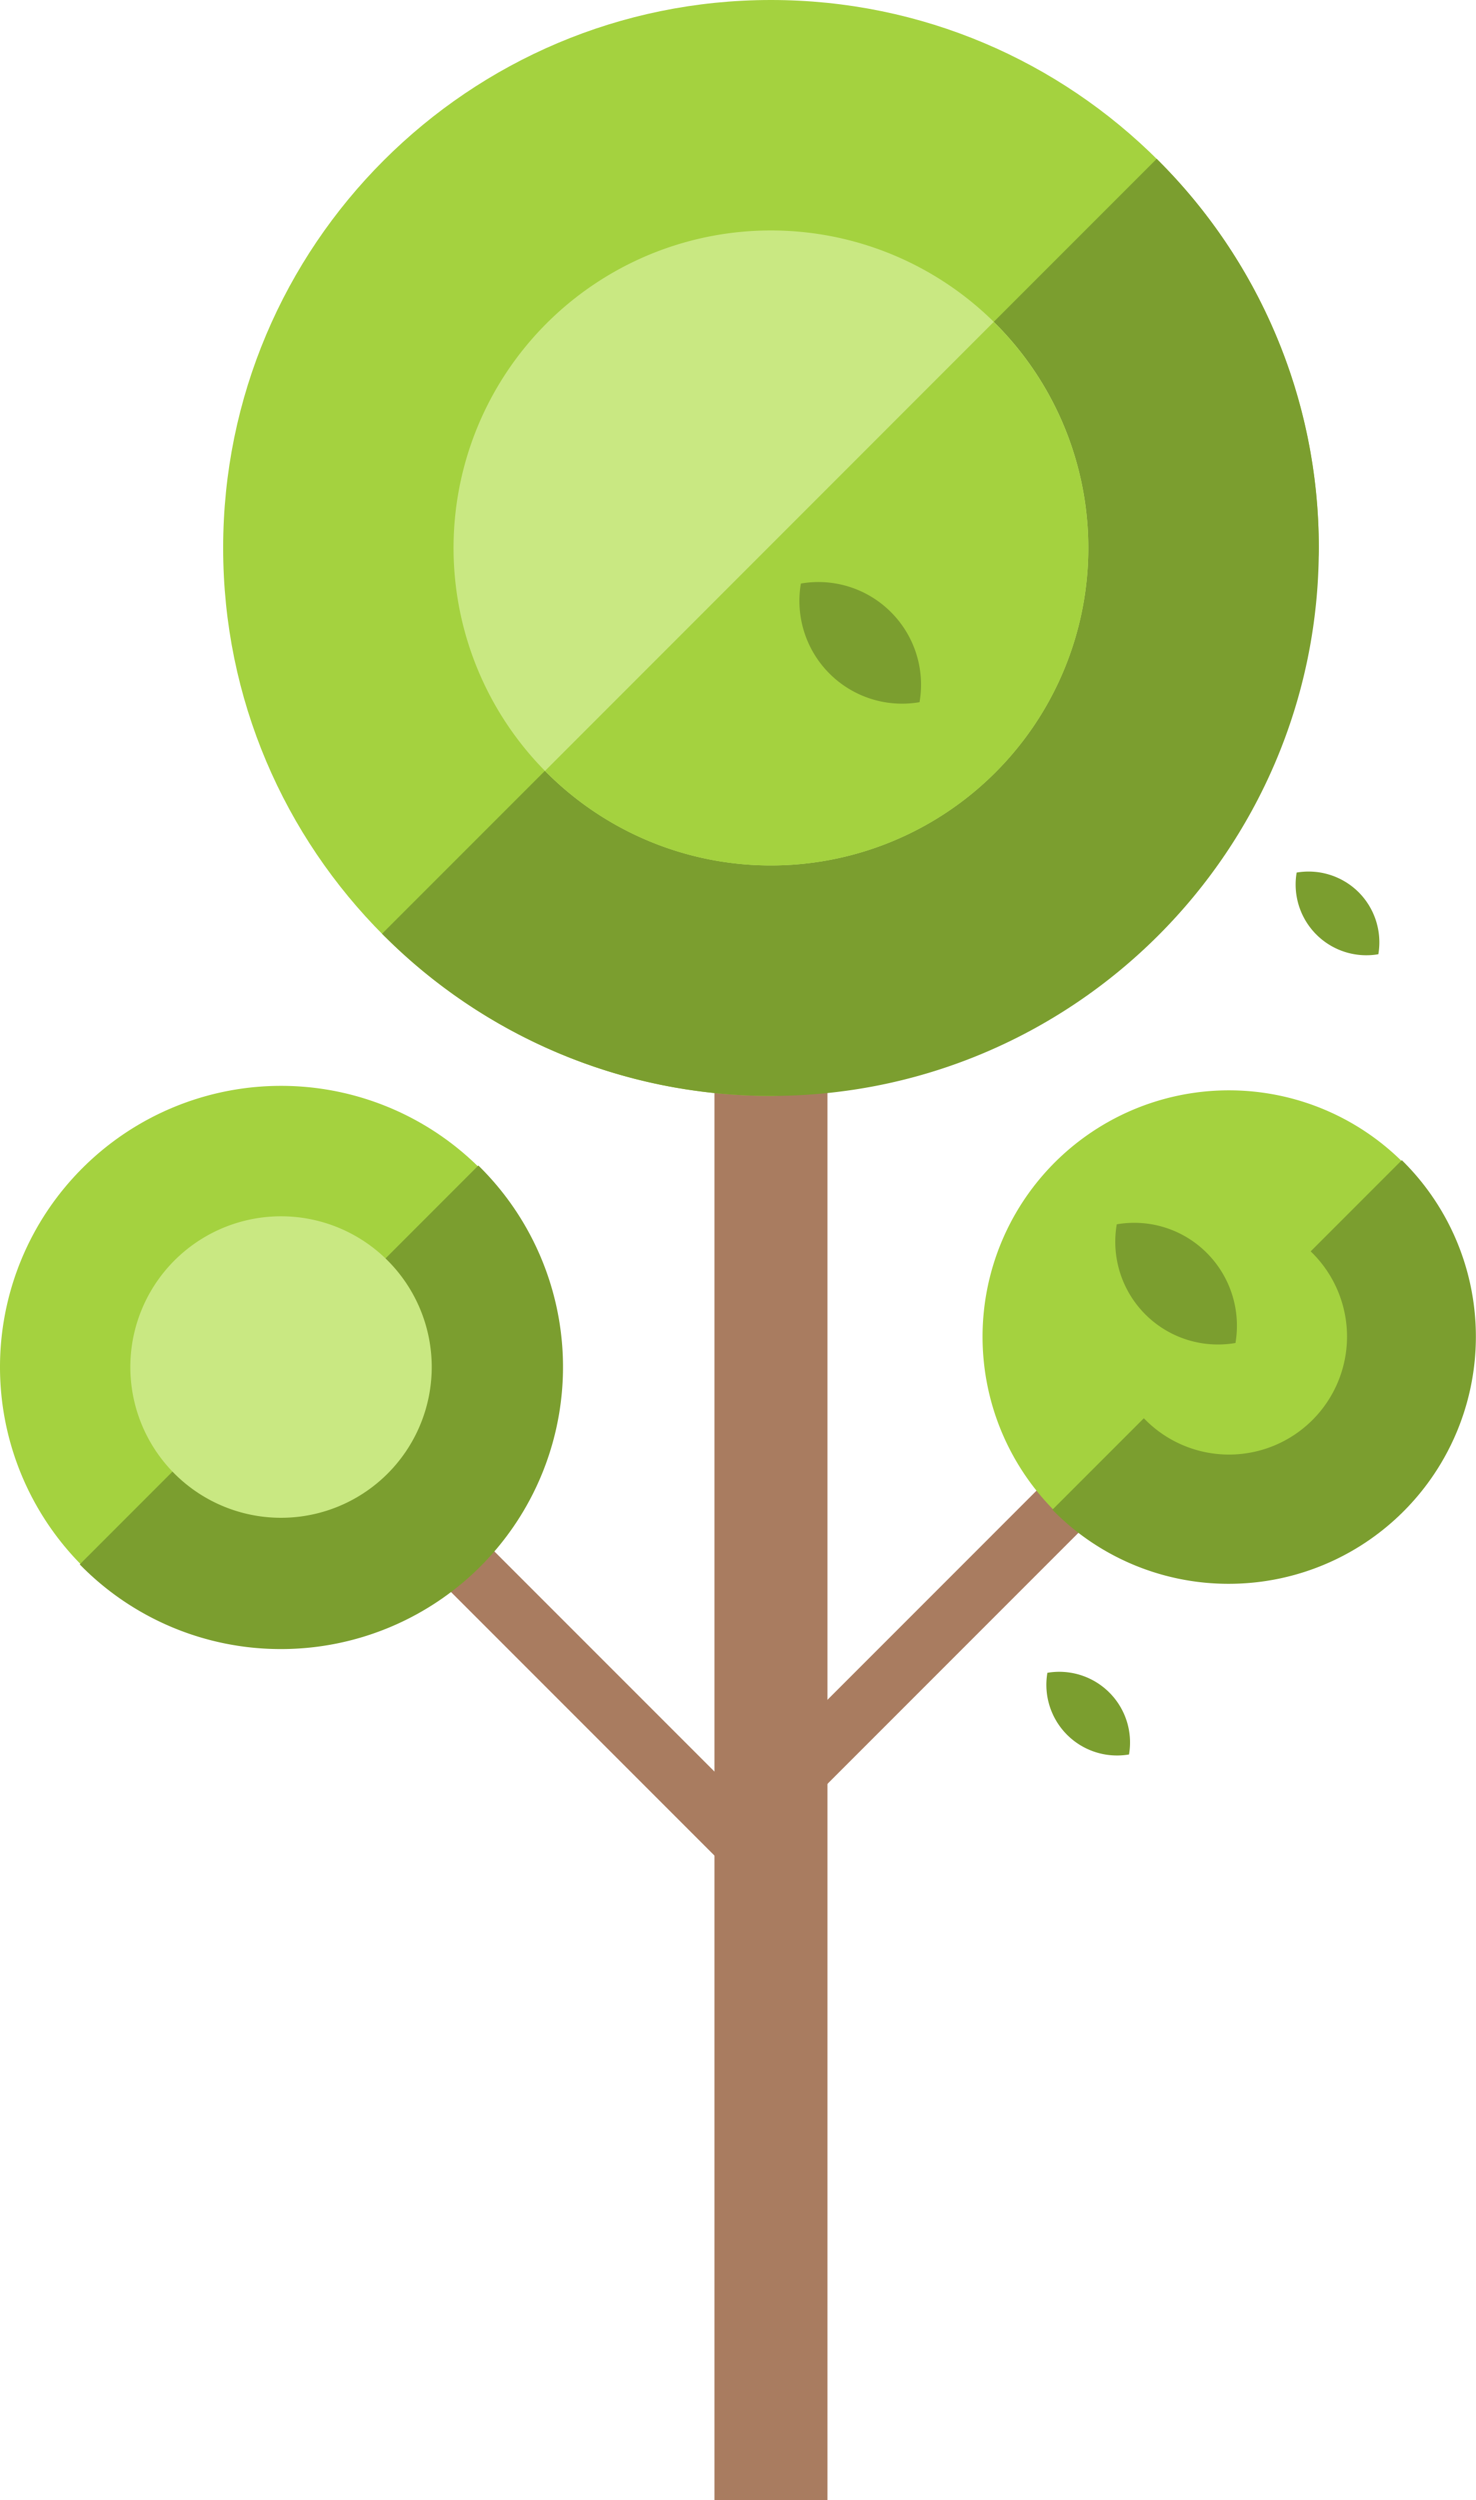 <svg xmlns="http://www.w3.org/2000/svg" width="637.81" height="1080" viewBox="0 0 637.81 1080"><g id="Слой_2" data-name="Слой 2"><g id="village11_74592779"><g id="village11_74592779-2" data-name="village11_74592779"><path d="M308.74 400.53h48.82V1080H308.74z" fill="#a97c60"/><path d="M569.89 236.7c0 66.48-139.36-10.43-183.49 32.56-42.67 41.57 11 204.15-53.25 204.15-130.72.0-236.72-106-236.72-236.71S202.43.0 333.15.0 569.89 106 569.89 236.7z" fill="#a4d23f"/><path d="M532.5 595.64 344.52 783.64 326.36 765.48 514.35 577.47 532.5 595.64z" fill="#a97c60"/><path d="M142.25 635.08 330.22 823.06 348.39 804.92 160.41 616.97 142.25 635.08z" fill="#a97c60"/><path d="M637.48 577.41A106.45 106.45.0 1 1 531.05 471 106.43 106.43.0 0 1 637.48 577.41z" fill="#a4d23f"/><path d="M587.09 385.42a30.63 30.63.0 0 1 8.52 26.79 30.56 30.56.0 0 1-35.3-35.28A30.65 30.65.0 0 1 587.09 385.42z" fill="#7b9e2f"/><path d="M479.36 731.13a30.48 30.48.0 0 1 8.51 26.76 30.54 30.54.0 0 1-35.27-35.28A30.6 30.6.0 0 1 479.36 731.13z" fill="#7b9e2f"/><path d="M531 684.17a106.78 106.78.0 0 0 74.76-183l-151 151A106.45 106.45.0 0 0 531 684.17z" fill="#7b9e2f"/><path d="M242.94 590.51A121.47 121.47.0 1 1 121.45 469.06 121.51 121.51.0 0 1 242.94 590.51z" fill="#a4d23f"/><path d="M121.39 712.36a121.85 121.85.0 0 0 85.32-208.89L34.46 675.79A121.33 121.33.0 0 0 121.39 712.36z" fill="#7b9e2f"/><path d="M333.15 473.41c130.75.0 236.74-106 236.74-236.71A236 236 0 0 0 499.83 68.62L165.1 403.35A235.89 235.89.0 0 0 333.15 473.41z" fill="#7b9e2f"/><path d="M470.29 236.7A137.15 137.15.0 1 1 333.15 99.55 137.14 137.14.0 0 1 470.29 236.7z" fill="#c9e882"/><path d="M333.15 373.86A137.11 137.11.0 0 0 429.4 139.07L235.52 333A136.61 136.61.0 0 0 333.15 373.86z" fill="#a4d23f"/><path d="M186.56 590.51a65.12 65.12.0 1 1-65.11-65.1A65.13 65.13.0 0 1 186.56 590.51z" fill="#c9e882"/><path d="M582.08 577.41a51 51 0 1 1-51-51.07A51.07 51.07.0 0 1 582.08 577.41z" fill="#a4d23f"/><path d="M521.48 541.24a44.44 44.44.0 0 1 12.39 38.9 44.37 44.37.0 0 1-51.29-51.27A44.28 44.28.0 0 1 521.48 541.24z" fill="#7b9e2f"/><path d="M385 264.43a44.27 44.27.0 0 1 12.35 38.9 44.38 44.38.0 0 1-51.27-51.25A44.28 44.28.0 0 1 385 264.43z" fill="#7b9e2f"/></g></g></g></svg>